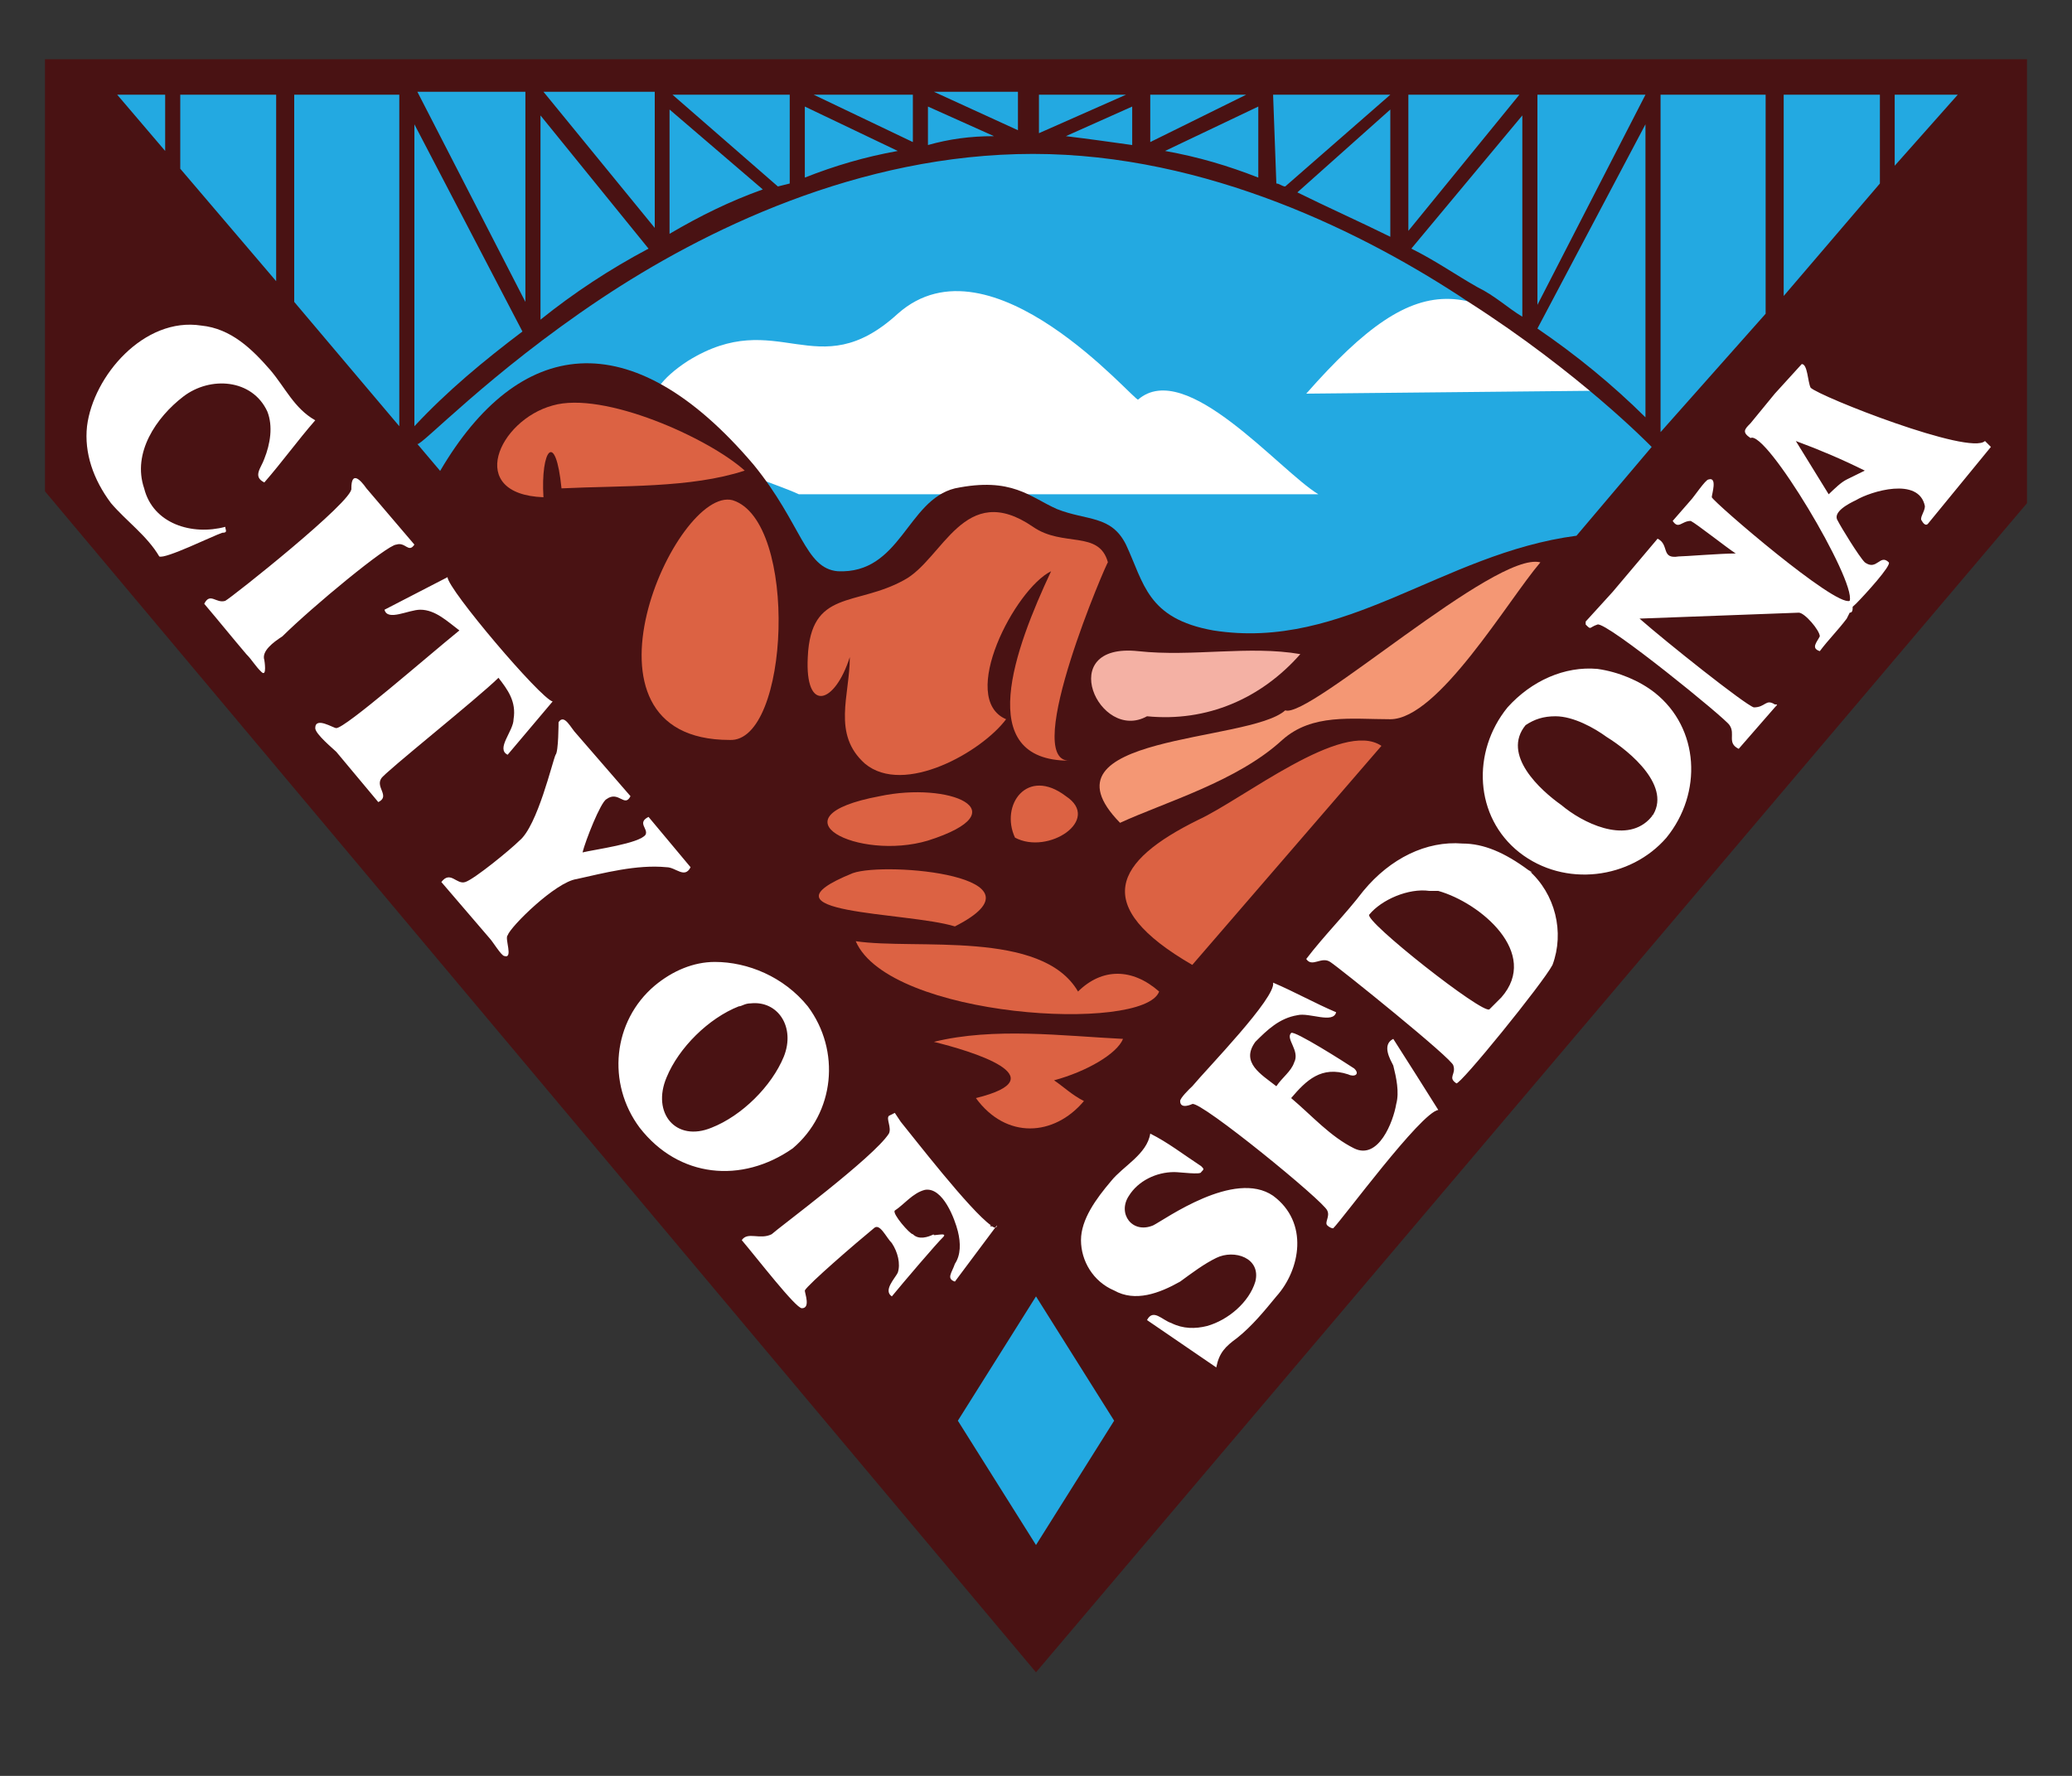 <?xml version="1.0"?>
<svg width="70" height="60" xmlns="http://www.w3.org/2000/svg" xmlns:svg="http://www.w3.org/2000/svg">
 <rect width="100%" height="100%" fill="#333333" stroke="none"/>
 <g class="layer">
  <title>Layer 1</title>
  <path d="m2.23,2.5l32.57,37.9l32.46,-37.7l-65.03,-0.2z" fill="#23A9E1" id="svg_1"/>
  <path d="m26.99,16.7l17.55,0c-1.32,-0.8 -4.47,-4.6 -6.09,-3.2c-0.1,0.1 -4.97,-5.7 -8.12,-2.9c-2.74,2.5 -4.05,-0.3 -7.1,1.6c-3.65,2.4 2.03,3.7 3.76,4.5zm27.08,-3.5l-9.94,0.1c3.96,-4.5 5.68,-4 9.94,-0.1z" fill="white" id="svg_2"/>
  <path d="m64.01,5.6l0,-2.4l2.13,0l-2.13,2.4zm-49.91,9.4c0.1,0.1 2.44,-2.4 6.19,-4.9c3.45,-2.3 8.72,-4.9 14.61,-4.9c5.88,0 11.26,2.7 14.71,5c3.75,2.4 6.09,4.8 6.19,4.9l-2.54,3c-4.56,0.6 -7.81,3.9 -12.27,3.2c-2.24,-0.4 -2.34,-1.6 -2.95,-2.9c-0.5,-1 -1.32,-0.8 -2.33,-1.2c-0.91,-0.4 -1.52,-1.1 -3.45,-0.7c-1.62,0.4 -1.83,2.9 -3.96,2.8c-1.11,-0.1 -1.21,-1.6 -2.84,-3.6c-4.16,-4.9 -7.95,-4.29 -10.59,0.21l-0.77,-0.91zm-8.52,-11.8l0,1.9l-1.62,-1.9l1.62,0zm54.68,0l3.25,0l0,3l-3.25,3.8l0,-6.8zm-4.16,11.4l0,-11.4l3.55,0l0,7.4l-3.55,4zm-0.51,-10.4l0,9.9c-1.11,-1.1 -2.33,-2.1 -3.65,-3l3.65,-6.9zm-4.16,-0.3l0,6.8c-0.5,-0.3 -0.91,-0.7 -1.52,-1c-0.71,-0.4 -1.42,-0.9 -2.23,-1.3l3.75,-4.5zm-4.46,-0.2l0,4.3c-1.01,-0.5 -2.13,-1 -3.14,-1.5l3.14,-2.8zm0.61,-0.5l3.75,0l-3.75,4.6l0,-4.6zm4.36,0l3.65,0l-3.65,7.1l0,-7.1zm-8.93,0l3.96,0l-3.55,3.1c-0.1,0 -0.2,-0.1 -0.3,-0.1l-0.11,-3zm-0.5,0.4l0,2.4c-1.02,-0.4 -2.03,-0.7 -3.15,-0.9l3.15,-1.5zm-4.26,0l0,1.3c-0.71,-0.1 -1.42,-0.2 -2.24,-0.3l2.24,-1zm-6.9,0l2.23,1c-0.81,0 -1.52,0.1 -2.23,0.3l0,-1.3zm-4.16,0l3.14,1.5c-1.11,0.2 -2.13,0.5 -3.14,0.9l0,-2.4zm3.65,1.2l-3.35,-1.6l3.35,0l0,1.6zm3.55,-0.4l-2.84,-1.3l2.84,0l0,1.3zm0.71,-1.2l2.94,0l-2.94,1.3l0,-1.3zm3.76,0l3.24,0l-3.24,1.6l0,-1.6zm-12.58,3.1l-3.56,-3.1l3.96,0l0,3l-0.4,0.1zm-3.66,-2.6l3.15,2.7c-1.12,0.4 -2.13,0.9 -3.15,1.5l0,-4.2zm-4.36,0.2l3.65,4.5c-1.32,0.7 -2.53,1.5 -3.65,2.4l0,-6.9zm-4.26,0.3l3.65,7c-1.32,1 -2.53,2 -3.65,3.2l0,-10.2zm3.75,6l-3.65,-7.1l3.65,0l0,7.1zm4.37,-2.5l-3.76,-4.6l3.76,0l0,4.6zm-12.79,1.8l-3.24,-3.8l0,-2.5l3.24,0l0,6.3zm0.61,-6.3l3.55,0l0,11.2l-3.55,-4.2l0,-7zm-8.42,-1.2l0,14.6l33.48,39.9l33.48,-39.5l0,-15l-66.96,0z" fill="#491213" id="svg_3"/>
  <path d="m32.36,48l2.64,-4.2l2.64,4.2l-2.64,4.2l-2.64,-4.2z" fill="#23A9E1" id="svg_4"/>
  <path d="m40.28,32.6c-3.45,-2 -2.64,-3.5 0.2,-4.9c1.52,-0.7 4.87,-3.4 6.19,-2.5l-6.39,7.4zm-2.34,2.5c-2.03,-0.1 -4.36,-0.4 -6.39,0.1c1.22,0.3 4.26,1.2 1.42,1.9c1.02,1.4 2.64,1.3 3.65,0.1c-0.4,-0.2 -0.71,-0.5 -1.01,-0.7c1.11,-0.3 2.13,-0.9 2.33,-1.4zm1.22,-1.6c-0.91,-0.8 -1.93,-0.8 -2.74,0c-1.22,-2.1 -5.48,-1.4 -7.51,-1.7c1.12,2.6 9.74,3.1 10.25,1.7zm-6.9,-2.2c-1.62,-0.5 -6.9,-0.4 -3.45,-1.8c1.12,-0.4 6.8,0.1 3.45,1.8zm2.03,-3c-0.51,-1.1 0.41,-2.4 1.72,-1.4c1.22,0.8 -0.6,2 -1.72,1.4zm-2.94,0.1c-2.34,0.7 -5.38,-0.8 -1.63,-1.5c2.34,-0.5 4.77,0.5 1.63,1.5c0.1,0 -0.1,0 0,0zm-2.64,-6.2c-0.51,1.6 -1.52,1.9 -1.42,0c0.1,-2.3 1.62,-1.7 3.25,-2.6c1.32,-0.7 2.03,-3.4 4.36,-1.8c1.01,0.7 2.23,0.1 2.53,1.2c0,-0.1 -2.94,6.7 -1.31,6.7c-3.25,0 -1.83,-3.8 -0.61,-6.4c-1.22,0.6 -3.15,4.3 -1.52,5c-0.82,1.1 -3.45,2.6 -4.77,1.5c-1.12,-1 -0.51,-2.3 -0.51,-3.6zm-4.06,2.8c-5.68,0 -1.82,-8.6 0.1,-8.1c2.24,0.7 1.93,8.2 -0.1,8.1zm-6.29,-8.2c-2.64,-0.1 -1.52,-2.6 0.31,-3.1c1.72,-0.5 5.27,1.1 6.49,2.2c-1.83,0.6 -4.16,0.5 -6.19,0.6c-0.2,-2 -0.71,-1.3 -0.61,0.3z" fill="#DC6243" id="svg_5"/>
  <path d="m37.84,27.8c-2.94,-3 4.36,-2.7 5.58,-3.8c0.81,0.3 7.1,-5.4 8.62,-5c-1.11,1.3 -3.45,5.3 -5.07,5.3c-1.32,0 -2.64,-0.2 -3.65,0.7c-1.52,1.4 -3.96,2.1 -5.48,2.8z" fill="#F49774" id="svg_6"/>
  <path d="m38.75,24.2c-1.62,0.9 -3.14,-2.5 -0.3,-2.2c1.83,0.2 3.75,-0.2 5.48,0.1c-1.32,1.5 -3.15,2.3 -5.18,2.1z" fill="#F4B1A4" id="svg_7"/>
  <path d="m16.84,22.9c0.31,0.4 0.61,0.8 0.51,1.4c0,0.4 -0.61,1 -0.2,1.2l1.52,-1.8c-0.41,-0.1 -3.55,-3.8 -3.55,-4.2l-2.13,1.1c0.1,0.4 0.81,0 1.21,0c0.51,0 0.92,0.4 1.32,0.7c-1.11,0.9 -3.85,3.3 -4.16,3.3c-0.1,0 -0.71,-0.4 -0.71,0c0,0.2 0.61,0.7 0.71,0.8l1.42,1.7c0.41,-0.2 -0.1,-0.5 0.1,-0.8c0.11,-0.2 3.25,-2.7 3.96,-3.4zm-3.45,-4.5c0.31,-0.1 0.41,0.3 0.61,0l-1.62,-1.9c-0.21,-0.3 -0.51,-0.6 -0.51,0c0.1,0.4 -4.06,3.7 -4.26,3.8c-0.31,0.1 -0.51,-0.3 -0.71,0.1c0.51,0.6 0.91,1.1 1.42,1.7c0.2,0.2 0.3,0.4 0.51,0.6c0.2,0.2 0.1,-0.4 0.1,-0.4c-0.1,-0.3 0.3,-0.6 0.61,-0.8c1.01,-1 3.55,-3.1 3.85,-3.1zm-5.78,-0.6c-1.12,0.3 -2.44,-0.1 -2.74,-1.3c-0.41,-1.2 0.41,-2.4 1.32,-3.1c0.91,-0.7 2.33,-0.6 2.84,0.5c0.2,0.5 0.1,1.1 -0.1,1.6c-0.1,0.3 -0.41,0.6 0,0.8c0.61,-0.7 1.11,-1.4 1.72,-2.1c-0.71,-0.4 -1.01,-1.1 -1.52,-1.7c-0.61,-0.7 -1.32,-1.4 -2.33,-1.5c-1.93,-0.3 -3.65,1.7 -3.86,3.4c-0.1,0.9 0.21,1.8 0.81,2.6c0.51,0.6 1.22,1.1 1.63,1.8c0.2,0.1 1.82,-0.7 2.13,-0.8c0.2,0 0.1,-0.1 0.1,-0.2c0,0 -0.51,0.2 0,0zm25.87,23.6c-0.71,-0.5 -2.64,-3 -3.05,-3.5l-0.2,-0.3l-0.2,0.1c-0.1,0.1 0.1,0.4 0,0.6c-0.51,0.8 -3.75,3.2 -3.96,3.4c-0.4,0.2 -0.81,-0.1 -1.01,0.2c0.51,0.6 1.82,2.3 2.03,2.3c0.3,0 0.1,-0.5 0.1,-0.6c0.1,-0.2 1.72,-1.6 2.33,-2.1c0.2,-0.2 0.41,0.3 0.61,0.5c0.2,0.3 0.3,0.7 0.2,1c-0.1,0.2 -0.5,0.6 -0.2,0.8c0.41,-0.5 1.52,-1.8 1.73,-2c0.2,-0.2 -0.41,0 -0.31,-0.1c-0.2,0.1 -0.51,0.2 -0.71,0c-0.1,0 -0.71,-0.7 -0.61,-0.8c0.31,-0.2 0.61,-0.6 1.02,-0.7c0.61,-0.1 1.01,1 1.11,1.4c0.1,0.4 0.1,0.8 -0.1,1.1c-0.1,0.3 -0.3,0.5 0,0.6l1.42,-1.9c0,0.1 -0.1,0.1 -0.2,0c0.1,0.1 -0.1,0 0,0zm-9.33,-8.9c-0.72,0 -1.43,0.3 -2.03,0.8c-1.42,1.2 -1.63,3.3 -0.51,4.8c1.32,1.7 3.45,1.9 5.17,0.7c1.42,-1.2 1.63,-3.3 0.51,-4.8c-0.81,-1 -2.03,-1.5 -3.14,-1.5zm1.21,1.4c0.92,-0.1 1.52,0.8 1.12,1.8c-0.41,1 -1.42,2 -2.44,2.4c-1.21,0.5 -2.03,-0.5 -1.52,-1.7c0.41,-1 1.42,-2 2.44,-2.4c0.1,0 0.2,-0.1 0.4,-0.1zm-2.84,-4.6c0.31,0 0.61,0.4 0.81,0l-1.42,-1.7c-0.4,0.2 0,0.4 -0.1,0.6c-0.2,0.3 -1.72,0.5 -2.13,0.6c0.1,-0.4 0.61,-1.7 0.81,-1.8c0.41,-0.3 0.61,0.3 0.81,-0.1l-1.82,-2.1c-0.2,-0.2 -0.41,-0.7 -0.61,-0.4c0,0 0,1 -0.1,1.1c-0.1,0.2 -0.61,2.4 -1.22,2.9c-0.3,0.3 -1.52,1.3 -1.83,1.4c-0.3,0.1 -0.5,-0.4 -0.81,0l1.63,1.9c0.1,0.1 0.4,0.6 0.5,0.6c0.31,0.1 0,-0.6 0.11,-0.7c0.1,-0.3 1.62,-1.8 2.33,-1.9c0.91,-0.2 2.03,-0.5 3.04,-0.4c0.2,0 -0.2,0 0,0zm24.55,6.7c0.1,0.4 0.21,0.9 0.1,1.3c-0.1,0.6 -0.6,1.9 -1.42,1.5c-0.81,-0.4 -1.42,-1.1 -2.13,-1.7c0.51,-0.6 1.02,-1.1 1.93,-0.8c0.2,0.1 0.41,0 0.2,-0.2c-0.3,-0.2 -2.03,-1.3 -2.13,-1.2c-0.2,0.2 0.31,0.6 0.1,1c-0.1,0.3 -0.4,0.5 -0.6,0.8c-0.51,-0.4 -1.22,-0.8 -0.71,-1.5c0.4,-0.4 0.81,-0.8 1.42,-0.9c0.4,-0.1 1.21,0.3 1.31,-0.1c-0.71,-0.3 -1.42,-0.7 -2.13,-1c0.11,0.5 -2.23,2.9 -2.73,3.5c-0.11,0.1 -0.41,0.4 -0.41,0.5c0,0.3 0.41,0.1 0.41,0.1c0.3,-0.1 4.46,3.3 4.56,3.6c0.1,0.2 -0.1,0.4 0,0.5c0,0 0.1,0.1 0.2,0.1c0.31,-0.3 2.95,-3.9 3.55,-4c-0.5,-0.8 -1.01,-1.6 -1.52,-2.4c-0.4,0.2 -0.1,0.7 0,0.9zm-4.06,4.4c-1.31,-0.9 -3.65,0.8 -4.05,1c-0.71,0.3 -1.22,-0.4 -0.82,-1c0.31,-0.5 0.92,-0.8 1.53,-0.8c0.2,0 0.91,0.1 0.91,0c0.1,-0.1 0.1,-0.1 0,-0.2c-0.61,-0.4 -1.12,-0.8 -1.72,-1.1c-0.11,0.7 -0.92,1.1 -1.32,1.6c-0.51,0.6 -1.02,1.3 -1.02,2c0,0.7 0.41,1.4 1.12,1.7c0.71,0.4 1.52,0.1 2.23,-0.3c0.41,-0.3 0.81,-0.6 1.22,-0.8c0.61,-0.3 1.52,0 1.32,0.8c-0.21,0.7 -0.92,1.3 -1.63,1.5c-0.4,0.1 -0.81,0.1 -1.21,-0.1c-0.31,-0.1 -0.61,-0.5 -0.82,-0.1l2.34,1.6c0.1,-0.5 0.3,-0.7 0.71,-1c0.5,-0.4 0.91,-0.9 1.32,-1.4c0.81,-0.9 1.11,-2.5 -0.11,-3.4zm17.86,-28.1c0,0.1 0,0.1 0,0l-0.91,1l-0.82,1c-0.2,0.2 -0.3,0.3 0,0.5c0.51,-0.3 3.56,4.8 3.35,5.5c-0.5,0.2 -4.56,-3.3 -4.66,-3.5c0,-0.1 0.2,-0.7 -0.11,-0.6c-0.1,0 -0.5,0.6 -0.6,0.7l-0.61,0.7c0.2,0.3 0.3,0 0.61,0c0.2,0.1 1.21,0.9 1.52,1.1c-0.51,0 -1.73,0.1 -1.93,0.1c-0.61,0.1 -0.3,-0.4 -0.71,-0.6l-1.52,1.8l-0.91,1c0,0 0,0 0,0.1c0.2,0.2 0.1,0.1 0.4,0c0.31,-0.1 4.36,3.2 4.46,3.4c0.21,0.3 -0.1,0.6 0.31,0.8l1.22,-1.4c0.1,-0.1 0.1,-0.1 0,-0.1c-0.31,-0.2 -0.31,0.1 -0.71,0.1c-0.31,-0.1 -2.95,-2.2 -3.86,-3l5.38,-0.2c0.2,0 0.71,0.6 0.71,0.8c-0.1,0.2 -0.31,0.4 0,0.5c0.3,-0.4 0.61,-0.7 0.91,-1.1l0.1,-0.2c0.1,0 0.1,-0.1 0.1,-0.2l0.11,-0.1c0.3,-0.3 1.21,-1.3 1.11,-1.4c-0.3,-0.3 -0.4,0.3 -0.81,0c-0.2,-0.2 -0.81,-1.2 -0.91,-1.4c-0.21,-0.3 0.4,-0.6 0.61,-0.7c0.5,-0.3 2.13,-0.8 2.33,0.2c0,0.2 -0.2,0.4 -0.1,0.5c0,0 0.1,0.2 0.2,0.1l2.13,-2.6c-0.1,-0.1 -0.1,-0.1 -0.2,-0.2c-0.51,0.5 -5.58,-1.5 -5.89,-1.8c-0.1,-0.2 -0.1,-0.8 -0.3,-0.8zm-0.2,2.6c0.81,0.3 1.52,0.6 2.33,1c-0.2,0.1 -0.41,0.2 -0.61,0.3c-0.2,0.1 -0.4,0.3 -0.61,0.5l-1.11,-1.8zm-6.7,7.7c-1.11,-0.1 -2.23,0.4 -3.04,1.3c-1.22,1.5 -1.12,3.7 0.4,4.9c1.53,1.2 3.76,0.9 4.97,-0.5c1.22,-1.5 1.12,-3.7 -0.4,-4.9c-0.51,-0.4 -1.22,-0.7 -1.93,-0.8zm-1.42,1.6c0.61,0 1.32,0.4 1.73,0.7c0.81,0.5 2.23,1.7 1.52,2.7c0,-0.1 0.1,-0.1 -0.1,0.1c-0.82,0.8 -2.24,0.1 -2.95,-0.5c-0.71,-0.5 -2.03,-1.7 -1.21,-2.7c0.3,-0.2 0.6,-0.3 1.01,-0.3zm-3.14,4.3c-1.22,-0.1 -2.44,0.5 -3.35,1.6c-0.61,0.8 -1.32,1.5 -1.93,2.3c0.2,0.3 0.51,-0.1 0.81,0.1c0.31,0.2 4.16,3.3 4.16,3.5c0.1,0.3 -0.2,0.4 0.1,0.6c0.1,0.1 2.94,-3.4 3.25,-4c0.41,-1.1 0.1,-2.4 -0.81,-3.2c0.1,0.1 0.2,0.1 0,0c-0.81,-0.6 -1.52,-0.9 -2.23,-0.9zm-1.12,1.6c0.1,0 0.2,0 0.3,0c1.42,0.4 3.45,2.1 2.13,3.6c-0.2,0.2 0,0 -0.4,0.4c-0.2,0.2 -4.26,-3 -4.06,-3.2c0.41,-0.5 1.32,-0.9 2.03,-0.8z" fill="white" id="svg_8"/>
 </g>
</svg>